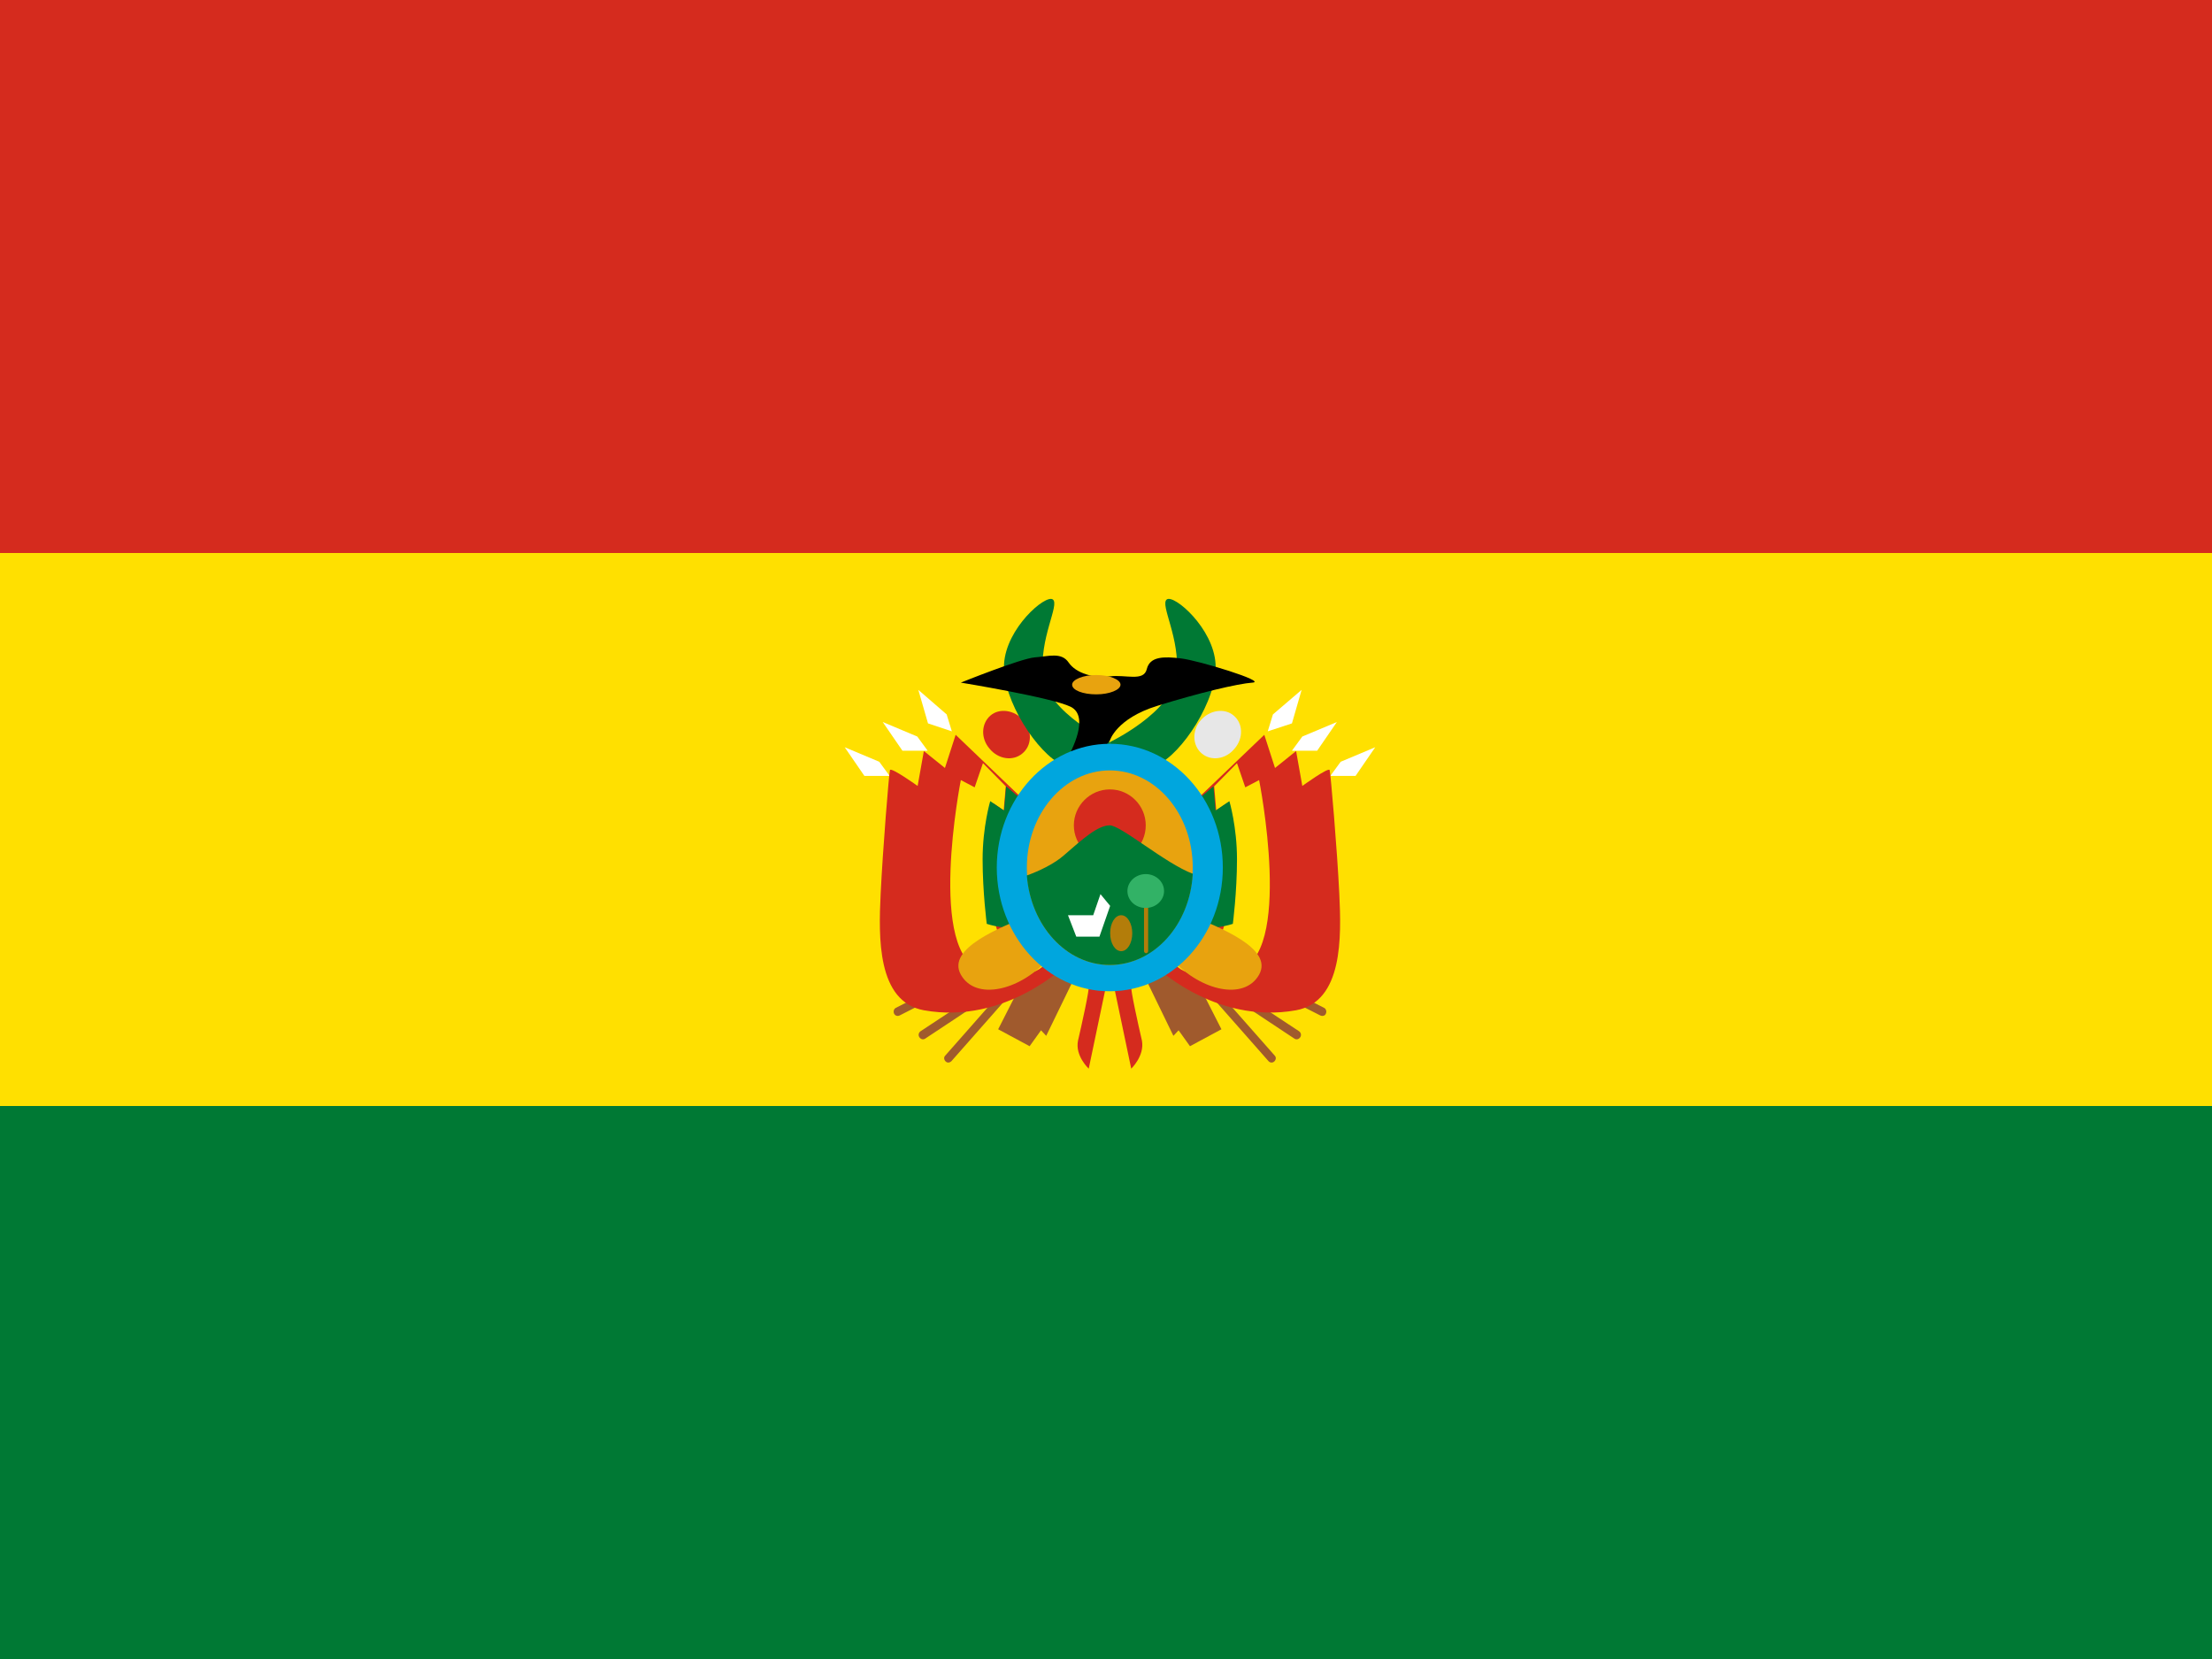 <svg xmlns="http://www.w3.org/2000/svg" width="640px" height="480px" viewBox="0 0 640 480">
	<path fill="#007934" d="M0,0h640v480H0V0z"/>
	<path fill="#FFE000" d="M0,0h640v320H0V0z"/>
	<path fill="#D52B1E" d="M0,0h640v160H0V0z"/>
	<path fill="#FFFFFF" d="M244.4,216.2c0.6,0.9,5.7,8.3,5.7,8.3h7.3l-3-4.1L244.4,216.2z"/>
	<path fill="#FFFFFF" d="M255.4,208.9c0.6,0.9,5.7,8.3,5.7,8.3h7.3l-3-4.1L255.4,208.9z"/>
	<path fill="#FFFFFF" d="M265.7,199.6c0.3,1.1,2.8,9.7,2.8,9.7l6.9,2.3l-1.5-4.9L265.7,199.6z"/>
	<path fill="#A05A2D" d="M260.3,293.8c-0.6,0.3-1.3,0.1-1.6-0.5c-0.3-0.6-0.1-1.4,0.5-1.7l37.1-18.9c0.6-0.3,1.3-0.1,1.6,0.5
		c0.3,0.6,0.1,1.4-0.5,1.7L260.3,293.8z"/>
	<path fill="#A05A2D" d="M267.7,300.5c-0.6,0.4-1.3,0.2-1.7-0.4s-0.2-1.3,0.3-1.7l34.7-22.9c0.6-0.4,1.3-0.2,1.7,0.3
		c0.4,0.6,0.2,1.3-0.3,1.7L267.7,300.5z"/>
	<path fill="#A05A2D" d="M275.3,307c-0.5,0.5-1.2,0.6-1.7,0.1s-0.6-1.2-0.1-1.7l27.5-31.2c0.5-0.5,1.2-0.5,1.7-0.1s0.6,1.2,0.1,1.7
		L275.3,307z"/>
	<path fill="#A05A2D" d="M311.3,282l-8.6,17.7l-1.5-1.6l-3.3,4.6l-9.1-4.9l11.2-22L311.3,282z"/>
	<path fill="#D52B1E" d="M315,309.2l6.1-29.1l-0.6-25.4l-44-42.1l-3.1,9.6l-6.1-4.9l-1.8,10.1c0,0-7.7-5.5-8-4.6s-2.1,23.3-2.7,35.8
	c-0.6,12.5-1.1,31.2,12.5,33.7c23.9,4.3,41.6-13.5,41.6-13.5s5.8,5.5,6.1,6.4c0.3,0.9-2.1,11.6-3.1,15.9
	C311,305.5,315,309.2,315,309.2"/>
	<path fill="#FFE000" d="M284.4,220.8l-2.4,7l-4-2.1c0,0-10.1,51.1,6.4,55.1s18.4-2.8,18.4-2.8l-8-10.7l-6,2.7c0,0-2.9-7.9-2.9-18.6
	c0-9.6,1.5-19,1.5-19l3,2.1l0.6-7L284.4,220.8z"/>
	<path fill="#007934" d="M301.2,236.1l-10.1-8.6l-0.6,7l-4-2.7c0,0-2.2,7.4-2.2,16.8c0,9.5,1.2,18.7,1.2,18.7s7,2.4,10.7,0
	C300,264.8,301.2,236.1,301.2,236.1"/>
	<path fill="#E8A30F" d="M297.9,264.8c-8,3.4-24.2,9.5-19.9,17.2c4.3,7.6,16.8,4.6,24.8-4C310.7,269.4,297.9,264.8,297.9,264.8"/>
	<path fill="#FFFFFF" d="M397.9,216.2c-0.6,0.9-5.7,8.3-5.7,8.3h-7.3l3-4.1L397.9,216.2z"/>
	<path fill="#FFFFFF" d="M386.8,208.9c-0.6,0.9-5.7,8.3-5.7,8.3h-7.3l3-4.1L386.8,208.9z"/>
	<path fill="#FFFFFF" d="M376.6,199.6c-0.3,1.1-2.8,9.7-2.8,9.7l-7,2.3l1.5-4.9L376.6,199.6z"/>
	<path fill="#A05A2D" d="M382,293.8c0.6,0.3,1.4,0.1,1.6-0.5c0.3-0.6,0.1-1.4-0.5-1.7L346,272.7c-0.6-0.3-1.3-0.1-1.7,0.5
		c-0.3,0.6-0.1,1.4,0.5,1.7L382,293.8z"/>
	<path fill="#A05A2D" d="M374.5,300.5c0.6,0.4,1.3,0.2,1.7-0.4c0.4-0.6,0.2-1.3-0.3-1.7l-34.7-22.9c-0.6-0.4-1.3-0.2-1.7,0.3
		c-0.4,0.6-0.2,1.3,0.3,1.7L374.5,300.5z"/>
	<path fill="#A05A2D" d="M367,307c0.4,0.5,1.2,0.6,1.7,0.1s0.6-1.2,0.1-1.7l-27.5-31.2c-0.4-0.5-1.2-0.5-1.7-0.1s-0.6,1.2-0.1,1.7
		L367,307z"/>
	<path fill="#A05A2D" d="M330.9,282l8.6,17.7l1.5-1.6l3.3,4.6l9.1-4.9l-11.2-22L330.9,282z"/>
	<path fill="#D52B1E" d="M327.3,309.2l-6.1-29.1l0.6-25.4l44-42.1l3.1,9.6l6.1-4.9l1.8,10.1c0,0,7.6-5.5,7.9-4.6s2.2,23.3,2.8,35.8
	c0.6,12.5,1.1,31.2-12.5,33.7c-23.9,4.3-41.6-13.5-41.6-13.5s-5.8,5.5-6.1,6.4c-0.3,0.9,2.1,11.6,3.1,15.9
	C331.2,305.5,327.3,309.2,327.3,309.2"/>
	<path fill="#FFE000" d="M357.9,220.8l2.4,7l4-2.1c0,0,10.2,51.1-6.4,55.1s-18.4-2.8-18.4-2.8l8-10.7l6,2.7c0,0,2.9-7.9,2.9-18.6
	c0-9.6-1.5-19-1.5-19l-3,2.1l-0.6-7L357.9,220.8z"/>
	<path fill="#007934" d="M341,236.1l10.1-8.6l0.6,7l4-2.7c0,0,2.2,7.4,2.2,16.8c0,9.5-1.2,18.7-1.2,18.7s-7,2.4-10.7,0
	C342.2,264.8,341,236.1,341,236.1"/>
	<path fill="#E8A30F" d="M344.4,264.8c8,3.4,24.2,9.5,19.9,17.2c-4.3,7.6-16.8,4.6-24.8-4S344.4,264.8,344.4,264.8"/>
	<path fill="#D52B1E" d="M296.1,208.4c2.6,3,2.5,7.3-0.3,9.6c-2.7,2.3-7,1.7-9.5-1.4c-2.6-3-2.4-7.3,0.3-9.6
	C289.2,204.8,293.5,205.4,296.1,208.4"/>
	<path fill="#E7E7E7" d="M347.4,208.4c-2.6,3-2.4,7.3,0.3,9.6c2.7,2.3,7,1.7,9.5-1.4c2.6-3,2.5-7.3-0.3-9.6
	C354.3,204.8,350,205.4,347.4,208.4"/>
	<g transform="translate(18 19.03)">
		<path fill="#007934" d="M303.1,206.7v-11c0,0-18.1-8.6-19.3-19.3c-1.2-10.7,4.9-20.5,2.8-22s-13.5,8.3-14.1,18.7
		s9.9,26.1,16.8,29.1C296.3,205.1,303.1,206.7,303.1,206.7"/>
		<path fill="#007934" d="M303.1,206.7v-11c0,0,18-8.6,19.3-19.3c1.2-10.7-4.9-20.5-2.8-22s13.5,8.3,14.1,18.7s-9.9,26.1-16.8,29.1
		C310,205.1,303.1,206.7,303.1,206.7"/>
	</g>
	<path d="M321.1,214.3c0,0,1.8-6.4,13.8-10.1c11.9-3.7,23.2-6.4,27.5-6.7s-15.6-6.4-20.7-7c-5-0.6-9-0.6-9.9,3.1s-6.1,1.5-10.7,2.1
	s-9.8-0.9-11.9-4s-5.8-1.8-9.8-1.5s-21.4,7.3-21.4,7.3s26.3,4.3,31.8,7c5.5,2.8,0.3,12.6-1.2,15.3
	C307.1,222.6,317.7,219,321.1,214.3"/>
	<path fill="#00A6DE" d="M288.4,251c0-19.8,14.7-35.8,32.7-35.8c18.1,0,32.7,16,32.7,35.8s-14.6,35.8-32.7,35.8
	C303.1,286.9,288.4,270.8,288.4,251"/>
	<path fill="#E8A30F" d="M297.1,251c0-15.5,10.8-28.1,24-28.1c13.3,0,24,12.6,24,28.1c0,15.6-10.8,28.2-24,28.2
	S297.1,266.6,297.1,251"/>
	<path fill="#D52B1E" d="M310.7,238.8c0-5.7,4.7-10.4,10.4-10.4c5.8,0,10.4,4.7,10.4,10.4c0,5.8-4.7,10.4-10.4,10.4
	C315.4,249.2,310.7,244.5,310.7,238.8"/>
	<path fill="#007934" d="M321.1,279.2c12.8,0,23.2-11.6,24-26.4c-7.8-2.9-20.8-14-24-14c-3.4,0-7.6,3.7-13.2,8.6
	c-2.8,2.5-7.2,4.6-10.8,5.9C298.2,267.8,308.5,279.2,321.1,279.2"/>
	<path fill="#E8A30F" d="M324.2,198.1c0,1.5-3.2,2.8-7,2.8c-3.9,0-7-1.2-7-2.8c0-1.5,3.2-2.8,7-2.8S324.2,196.6,324.2,198.1"/>
	<path fill="#FFFFFF" d="M309,264.8h7.3l2.1-6.1l2.8,3.4l-3.1,8.9h-6.7L309,264.8z"/>
	<path fill="#B37D0A" d="M327.6,270c0,2.9-1.4,5.2-3.2,5.2s-3.2-2.3-3.2-5.2c0-2.9,1.4-5.2,3.2-5.2S327.6,267.2,327.6,270"/>
	<path fill="#B37D0A" d="M332.2,275.2c0,0.3-0.3,0.6-0.6,0.6c-0.3,0-0.6-0.3-0.6-0.6v-15.9c0-0.3,0.3-0.6,0.6-0.6
		c0.3,0,0.6,0.3,0.6,0.6V275.2z"/>
	<path fill="#32B266" d="M336.8,257.8c0,2.7-2.4,4.9-5.3,4.9c-3,0-5.3-2.2-5.3-4.9c0-2.7,2.4-4.9,5.3-4.9S336.8,255.1,336.8,257.8"/>
</svg>
